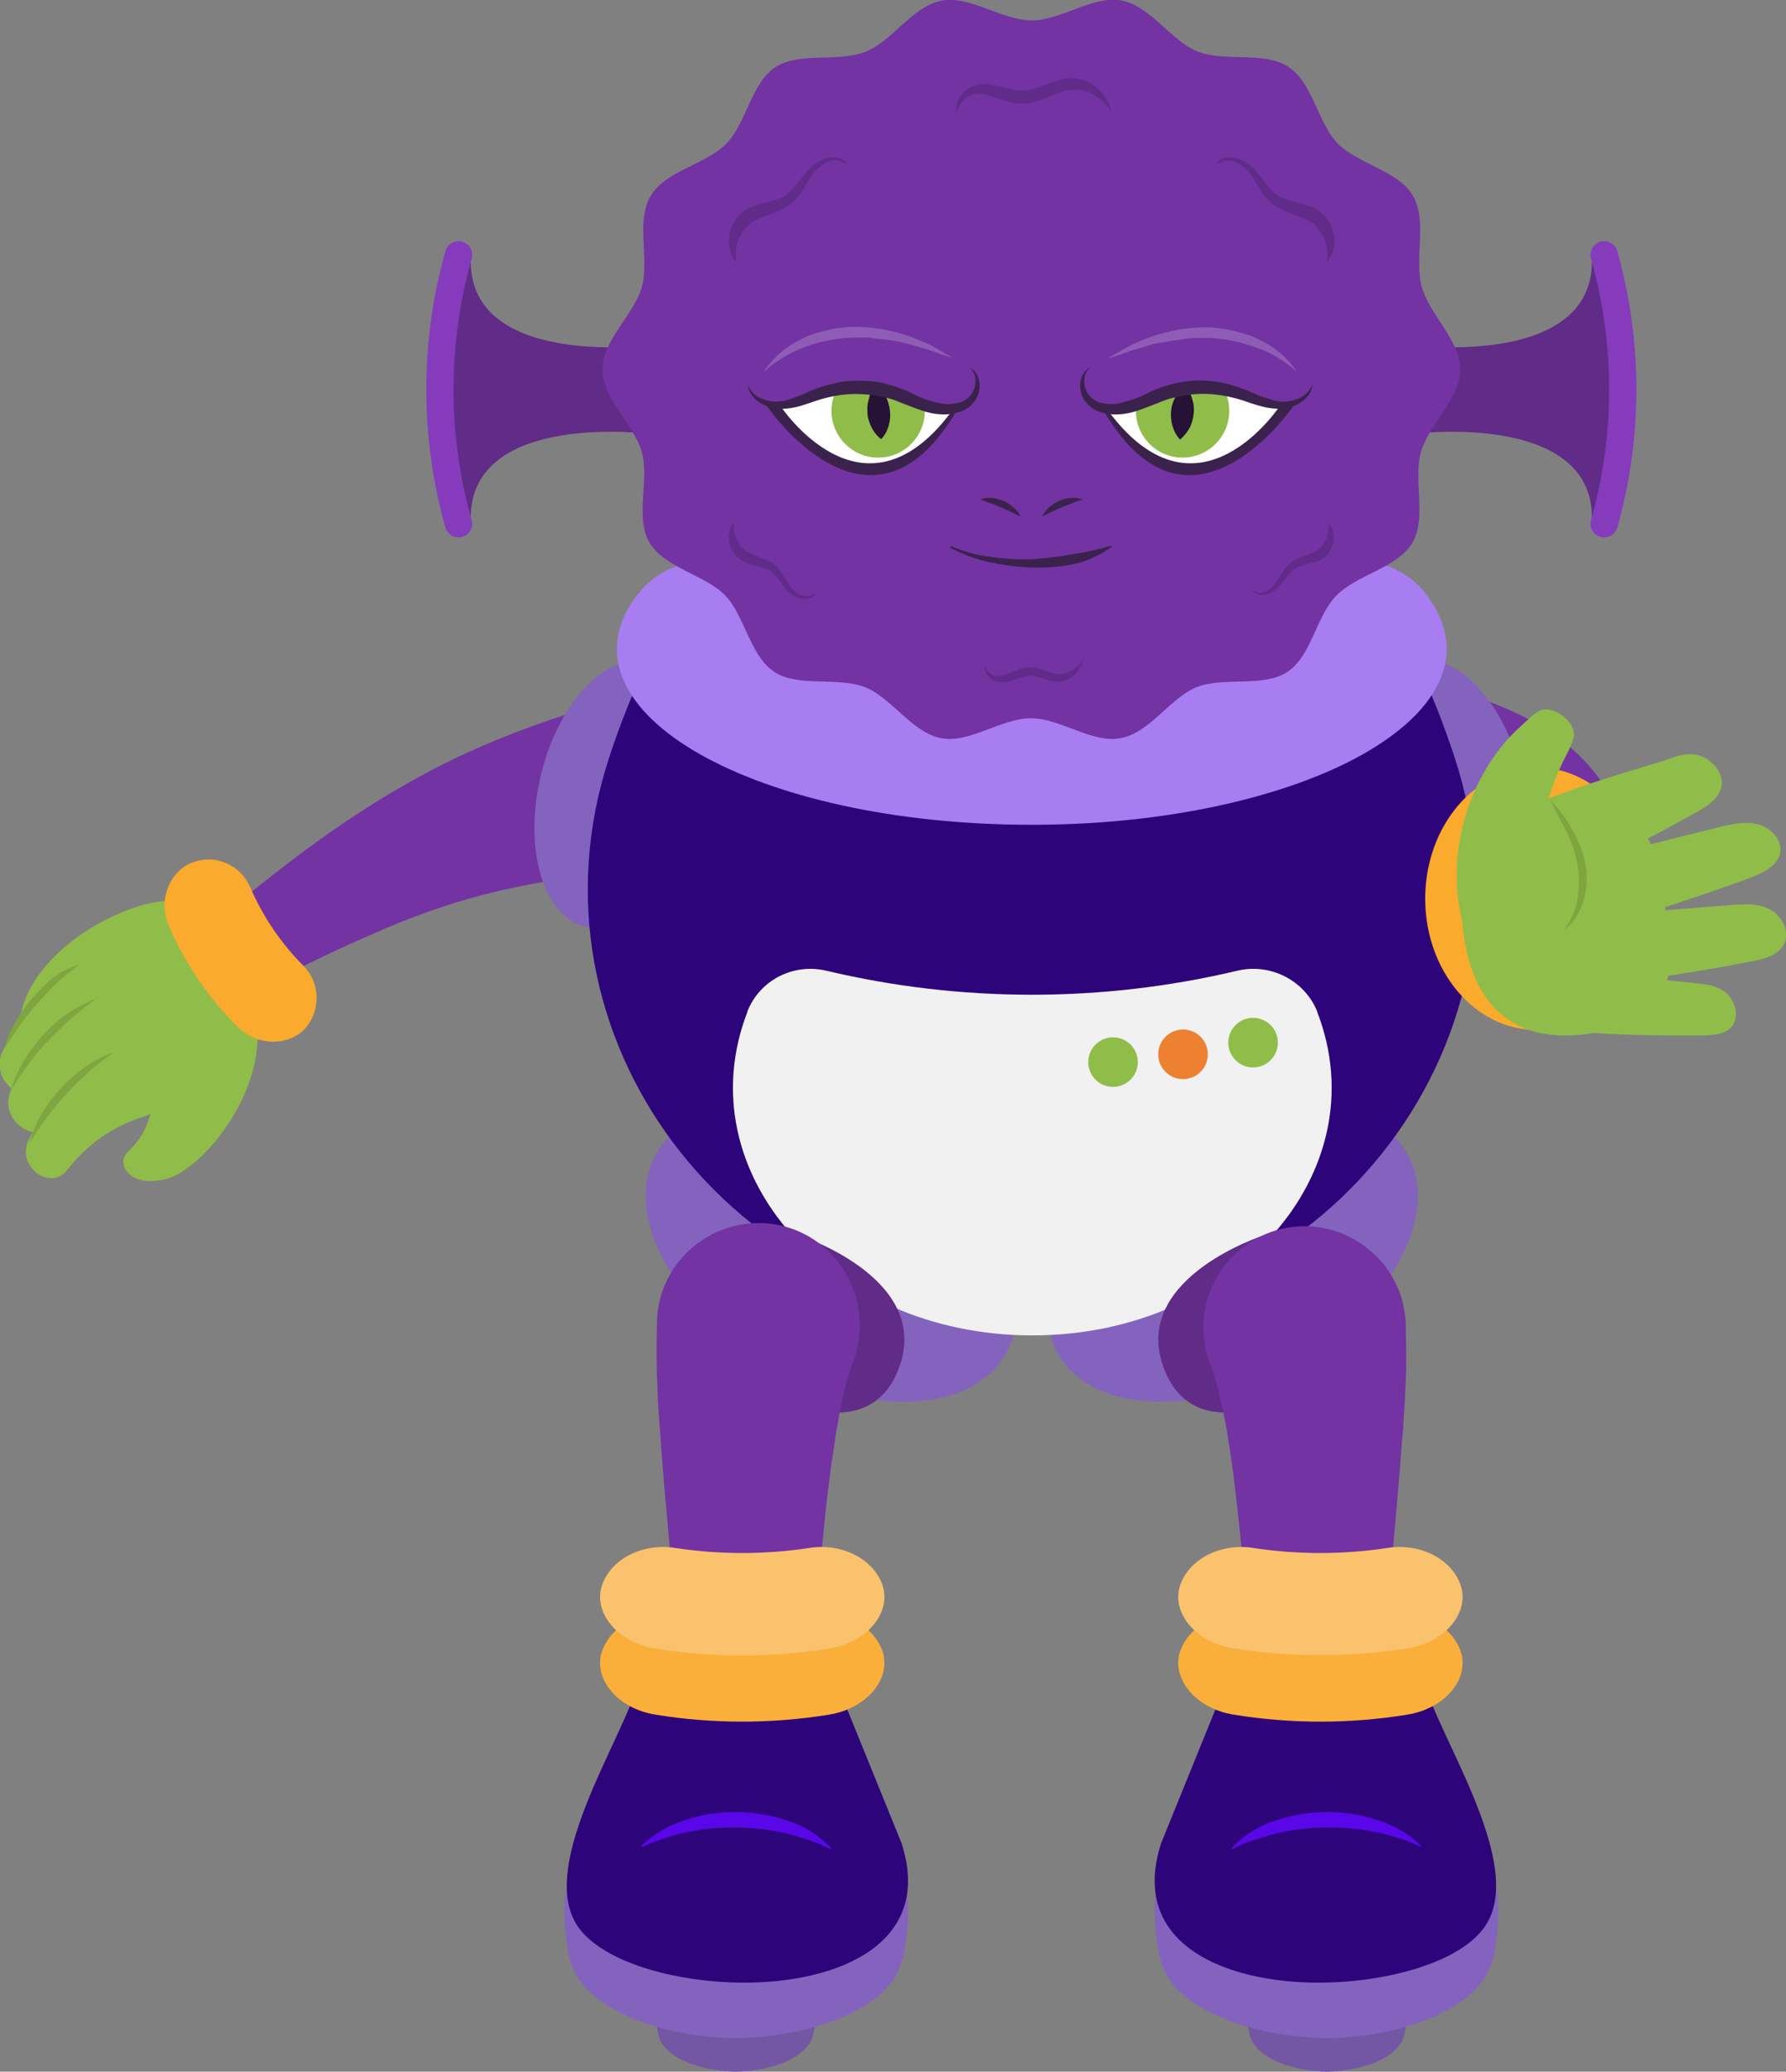 <svg xmlns="http://www.w3.org/2000/svg" xmlns:xlink="http://www.w3.org/1999/xlink" id="Layer_1" x="0" y="0" version="1.1" viewBox="0 0 367.3 426" style="enable-background:new 0 0 367.3 426" xml:space="preserve"><rect x="0" y="0" width="367.3" height="426" fill="#808080" stroke="none"/><style type="text/css">.st0{fill:#7333a3}.st1{fill:#90bd4a}.st2{fill:#7ea540}.st3{fill:#faaa2d}.st4{fill:#8463be}.st5{fill:#2e047a}.st6{fill:#f1f1f1}.st7{fill:#a87df1}.st8{fill:#ee8031}.st9{fill:#612b88}.st10{fill:none;stroke:#853bbc;stroke-width:5.61;stroke-linecap:round;stroke-miterlimit:10}.st11{fill:#7333a2}.st12{fill:#612b89}.st13{fill:#3b224d}.st14{fill:#fff}.st15{fill:#261234}.st16{fill:#8f5cb5}.st17{fill:#7356a4}.st18{fill:#faaf3b}.st19{fill:#fac26c}.st20{fill:#5907e8}</style><g id="r-arm"><path d="M275.4,138.6c6.7,0.3,13.4,1.2,20,2.6c7.2,1.5,14.2,4,20.6,7.6c3.6,2.1,7,4.6,9.8,7.6 c3.1,3.2,5.6,7.1,7.1,11.3c0.8,2.1,1.3,4.2,1.6,6.4c0.3,2.1,0.3,4.2,0.2,6.3c-0.3,3.8-1.1,7.5-2.5,11.1c-1.7,4.5-6.8,6.8-11.4,5.1 c-3.6-1.4-5.9-5-5.6-8.9l0-0.6c0.2-2,0-4-0.5-6c-0.2-0.8-0.5-1.5-0.9-2.3c-0.3-0.6-0.7-1.2-1.2-1.7c-0.9-1-2-1.7-3.2-2.3 c-1.5-0.7-3.1-1.2-4.7-1.5c-4.2-0.8-8.5-1-12.7-0.6c-4.9,0.4-9.7,1.1-14.4,2.2c-10,2.2-19.9-4.1-22.1-14.1 c-2.2-10,4.1-19.9,14.1-22.1c1.6-0.4,3.3-0.5,5-0.4L275.4,138.6z" class="st0"/></g><g id="l-arm"><path d="M136.4,178.9c-6.9,0.3-13.8,0.9-20.4,1.8c-6.6,0.9-13.2,2.3-19.6,4.1c-6.6,1.9-13.1,4.3-19.4,7.1 c-6.5,2.8-13,5.9-19.5,9.2l0,0c-4.3,2.2-9.6,0.4-11.8-3.9c-1.9-3.7-0.9-8.2,2.3-10.8c5.8-4.7,11.7-9.4,18-13.9 c6.4-4.6,13-8.8,19.9-12.6c7.1-3.9,14.4-7.2,22-10c7.5-2.8,15.1-5.1,22.7-7.1h0.2c9.9-2.4,19.9,3.6,22.3,13.5 c2.3,9.6-3.2,19.3-12.7,22.1C139,178.6,137.7,178.8,136.4,178.9z" class="st0"/></g><g id="l-hand"><path d="M31.5,226.2c-1,6-2.5,7.9-5.5,11c-0.5,0.6-0.7,1.3-0.6,2c0.1,2,2.5,3.4,4.3,3.6c3.2,0.3,6.3-0.6,8.8-2.6 c7.4-5.3,15.4-17.8,14.4-29.1L31.5,226.2z" class="st1"/><path d="M31.9,229.8l21-18.7l-16.4-25.8c-8.3-1.1-28.6,8.4-32.1,22.7L31.9,229.8z" class="st1"/><path d="M29.6,229.6c-6.3,1.9-11.8,5.8-15.8,11l-0.1,0.1c-1.5,2-4.4,2.1-6.5,0.2c-1.8-1.6-2.4-4.1-1.4-6.3 c3.8-7.7,10-14.1,17.6-18.2l0.1-0.1c3.1-1.7,7.2-0.2,9.2,3.4s1.1,7.8-2,9.4C30.3,229.4,30,229.5,29.6,229.6z" class="st1"/><path d="M26.4,220.1c-6.4,1.8-11.9,5.7-15.8,11.1l-0.1,0.1c-1.5,2.1-4.4,2-6.7,0c-1.9-1.7-2.6-4.4-1.7-6.8 c1.8-4,4.2-7.6,7.2-10.8c2.9-3.2,6.3-5.8,10.1-7.8l0.1-0.1c3.1-1.7,7.4,0.1,9.6,3.9s1.4,8.3-1.7,10C27.1,219.9,26.8,220,26.4,220.1 z" class="st1"/><path d="M24.6,212.3c-6.4,1.8-11.9,5.7-15.8,11.1l-0.1,0.1c-1.5,2.1-4.4,2.1-6.7,0c-1.9-1.7-2.6-4.4-1.7-6.8 c1.8-4,4.2-7.6,7.2-10.8c2.9-3.2,6.3-5.8,10.1-7.9l0.1-0.1c3.1-1.7,7.4,0.1,9.6,4s1.4,8.3-1.7,9.9C25.4,212,25,212.2,24.6,212.3z" class="st1"/><path d="M6,235.1c0.6-2.1,1.5-4.2,2.6-6.1c1.1-1.9,2.5-3.7,4-5.3c3-3.3,6.7-5.8,10.9-7.4c-1.8,1.3-3.5,2.6-5.1,4 c-3.2,2.8-6.1,5.9-8.7,9.4C8.4,231.5,7.2,233.3,6,235.1z" class="st2"/><path d="M2.3,224c0.6-2.1,1.5-4.1,2.7-6c1.1-1.9,2.5-3.7,4-5.3c3-3.3,6.7-5.8,10.9-7.4c-1.8,1.3-3.5,2.6-5.1,4 c-1.6,1.4-3.1,2.9-4.6,4.4c-1.5,1.5-2.9,3.2-4.2,4.9C4.7,220.4,3.5,222.2,2.3,224z" class="st2"/><path d="M0.9,215.6c0.5-1.9,1.3-3.8,2.3-5.5c1-1.8,2.1-3.4,3.5-4.9c1.3-1.5,2.7-3,4.3-4.2c1.6-1.2,3.5-2.1,5.4-2.7 c-1.6,1.2-3.2,2.4-4.6,3.7s-2.7,2.8-4,4.2s-2.5,3-3.6,4.5S2,214,0.9,215.6z" class="st2"/><path d="M48.9,211.2c-6-6-10.9-13.1-14.2-20.9c-2.4-5.5,0.5-11.6,5.3-13.1l0,0c4.5-1.5,9.4,0.7,11.4,5.1 c2.6,6.1,6.4,11.7,11.1,16.4c3.3,3.4,3.5,8.8,0.5,12.5l0,0C59.9,215,53.2,215.4,48.9,211.2z" class="st3"/></g><g id="body"><ellipse cx="253.5" cy="257.8" class="st4" rx="41.4" ry="25.8" transform="matrix(0.866 -0.5 0.5 0.866 -94.937 161.283)"/><ellipse cx="170.9" cy="257.8" class="st4" rx="25.8" ry="41.4" transform="matrix(0.5 -0.866 0.866 0.5 -137.801 276.917)"/><ellipse cx="126.9" cy="163.3" class="st4" rx="28" ry="16.1" transform="matrix(0.229 -0.973 0.973 0.229 -61.118 249.405)"/><ellipse cx="297.5" cy="163.2" class="st4" rx="16.1" ry="28" transform="matrix(0.973 -0.229 0.229 0.973 -29.481 72.482)"/><path d="M291.2,135.8c-52.7,18.1-105.3,18.1-158,0c-3,6.5-5.7,13.1-7.9,19.9c-18.9,57.3,25.2,115.8,86.9,115.8l0,0 c61.7,0,105.8-58.6,86.9-115.9C296.9,148.9,294.3,142.3,291.2,135.8z" class="st5"/><path d="M254.5,199.6c-27.8,6.6-56.8,6.6-84.6,0c-6.8-1.6-13.7,2-16.2,8.4v0.1c-12.7,32.9,17,66.5,58.6,66.5l0,0 c41.6,0,71.3-33.6,58.6-66.5v-0.1C268.3,201.6,261.3,198,254.5,199.6z" class="st6"/><path d="M273,158.7c-15.3,6.6-36.6,10.9-60.8,10.9c-57,0-97.9-23.3-81.8-46.4c0.2-0.3,0.4-0.5,0.6-0.8l0.1-0.1 c3.8-5,10-7.6,16.2-6.8c43.1,5.7,86.8,5.7,129.9,0c6.2-0.8,12.4,1.8,16.2,6.8l0.1,0.1c0.2,0.3,0.4,0.5,0.5,0.8 C303.2,136.4,293.7,149.7,273,158.7z" class="st7"/><circle cx="228.9" cy="218.4" r="5.1" class="st1"/><circle cx="243.3" cy="216.8" r="5.1" class="st8"/><circle cx="257.7" cy="214.4" r="5.1" class="st1"/></g><g id="head"><path d="M96.8,53.7l-7.4,26.4l7.4,26.4c0-22,36.7-17.3,36.7-17.3V71C133.5,71,96.8,75.7,96.8,53.7z" class="st9"/><path d="M94.3,52.4L94.3,52.4c-5.1,18.1-5.1,37.3,0,55.3l0,0" class="st10"/><path d="M327.4,53.7l7.4,26.4l-7.4,26.4c0-22-36.7-17.3-36.7-17.3V71C290.7,71,327.4,75.7,327.4,53.7z" class="st9"/><path d="M329.9,52.4L329.9,52.4c5.1,18.1,5.1,37.3,0,55.3l0,0" class="st10"/><path d="M300.3,76c0,6.1-6.5,11.3-8.1,17s1.3,13.6-1.8,18.7s-11.2,6.4-15.5,10.7s-5.1,12.5-10.2,15.8 c-4.9,3.2-12.9,0.9-18.6,3.1c-5.5,2.2-9.6,9.4-15.7,10.5c-5.8,1.1-12.3-4.1-18.4-4.1s-12.6,5.2-18.4,4.1c-6-1.1-10.2-8.3-15.7-10.5 c-5.7-2.2-13.6,0.1-18.6-3.1c-5.1-3.3-6.1-11.6-10.2-15.8s-12.4-5.6-15.5-10.8S133.6,98.8,132,93s-8.1-10.9-8.1-17s6.5-11.3,8.1-17 s-1.3-13.5,1.8-18.7s11.2-6.4,15.5-10.7s5.1-12.5,10.2-15.8c4.9-3.2,12.9-0.9,18.6-3.2c5.5-2.2,9.6-9.4,15.7-10.5 c5.7-1,12.3,4.1,18.4,4.1s12.6-5.2,18.4-4.1c6,1.1,10.2,8.3,15.7,10.5c5.7,2.2,13.6-0.1,18.6,3.1c5.1,3.3,6.1,11.6,10.2,15.8 s12.5,5.6,15.5,10.8s0.2,12.9,1.8,18.7S300.3,69.9,300.3,76z" class="st11"/><path d="M173.8,33.7c-1.1-0.8-2.6-1-3.8-0.3c-1.2,0.6-2.3,1.5-3,2.6c-0.8,1.1-1.5,2.4-2.3,3.7c-0.5,0.7-1,1.3-1.6,1.8 c-0.6,0.6-1.3,1-2,1.4c-2.9,1.4-5.7,2-7.3,3.5c-1.9,1.8-2.8,4.5-2.4,7.1l-0.2,0.1c-1-1.3-1.4-2.9-1.3-4.5c0.1-1.7,0.8-3.3,1.9-4.6 c0.6-0.7,1.2-1.2,2-1.6c0.7-0.4,1.5-0.7,2.3-0.9c1.4-0.3,2.7-0.7,4.1-1.1c2.4-0.8,3.8-3.4,5.8-5.7c1-1.2,2.3-2.1,3.8-2.6 c0.7-0.2,1.5-0.3,2.3-0.2c0.8,0.1,1.5,0.5,2,1.1L173.8,33.7z" class="st12"/><path d="M250.2,33.5c0.5-0.6,1.2-1,2-1.1c0.8-0.1,1.6-0.1,2.3,0.2c1.5,0.5,2.8,1.3,3.8,2.6c2,2.3,3.3,4.9,5.8,5.7 c1.3,0.4,2.7,0.8,4.1,1.1c0.8,0.2,1.5,0.5,2.3,0.9c0.8,0.4,1.4,1,2,1.6c1.1,1.3,1.8,2.9,1.9,4.6c0.2,1.6-0.3,3.2-1.3,4.5l-0.2-0.1 c0.4-2.6-0.5-5.2-2.4-7.1c-1.6-1.5-4.4-2.1-7.3-3.5c-0.7-0.4-1.4-0.8-2-1.4c-0.6-0.5-1.1-1.1-1.6-1.8c-0.9-1.3-1.5-2.5-2.3-3.7 c-0.7-1.1-1.8-2-3-2.6c-1.2-0.6-2.7-0.5-3.8,0.3L250.2,33.5z" class="st12"/><path d="M167.6,122.3c-0.4,0.4-0.9,0.7-1.5,0.8c-0.6,0.1-1.1,0-1.7-0.1c-1.1-0.3-2.1-1-2.8-1.9 c-1.4-1.7-2.4-3.6-4.2-4.2c-1-0.3-2-0.6-3-0.8c-0.6-0.2-1.1-0.4-1.6-0.7c-0.6-0.3-1.1-0.7-1.5-1.2c-1.7-1.9-1.9-4.6-0.5-6.7 l0.2,0.1c-0.3,1.9,0.4,3.8,1.8,5.2c1.2,1.1,3.2,1.6,5.3,2.6c1.1,0.5,2,1.4,2.6,2.3c0.6,0.9,1.1,1.9,1.7,2.7 c0.5,0.8,1.3,1.5,2.2,1.9c0.9,0.5,2,0.4,2.8-0.2L167.6,122.3z" class="st12"/><path d="M257.7,121.4c0.8,0.6,1.8,0.7,2.6,0.2c0.9-0.4,1.6-1,2.1-1.8c0.6-0.8,1-1.7,1.6-2.5c0.6-0.9,1.5-1.7,2.5-2.2 c2-1,3.9-1.3,5-2.4c1.3-1.3,1.9-3.1,1.7-4.9l0.2-0.1c1.3,1.9,1.1,4.5-0.4,6.3c-0.8,0.9-1.8,1.5-3,1.7c-1,0.2-1.9,0.5-2.8,0.8 c-1.7,0.6-2.6,2.3-4,3.9c-0.7,0.8-1.6,1.5-2.6,1.8c-0.5,0.2-1.1,0.2-1.6,0.1c-0.5-0.1-1-0.4-1.4-0.8L257.7,121.4z" class="st12"/><path d="M196.6,23.4c-0.1-1.7,0.5-3.4,1.7-4.6c0.7-0.6,1.5-1.1,2.4-1.3c0.9-0.2,1.8-0.3,2.7-0.1 c1.7,0.2,3.3,0.7,4.7,1c1.3,0.3,2.7,0.3,4,0c1.4-0.3,2.8-1,4.3-1.5c0.8-0.3,1.6-0.5,2.5-0.7c0.9-0.2,1.8-0.2,2.7,0 c1.8,0.3,3.4,1.1,4.6,2.4c1.1,1.2,2,2.7,2.4,4.3c-0.9-1.3-2-2.3-3.3-3.2c-1.2-0.8-2.6-1.2-4-1.3c-0.7,0-1.3,0.1-2,0.2 c-0.7,0.2-1.4,0.4-2.1,0.7c-1.5,0.7-3,1.3-4.6,1.7c-1.8,0.5-3.6,0.4-5.3-0.1c-1.6-0.5-3.1-1-4.4-1.4c-0.7-0.2-1.3-0.3-2-0.2 c-0.7,0-1.3,0.2-1.9,0.6C197.9,20.7,197,22,196.6,23.4z" class="st12"/><path d="M202.4,136.7c0.3,0.9,1,1.6,1.8,2.1c0.8,0.3,1.7,0.3,2.5,0c0.9-0.3,1.7-0.8,2.7-1.1c1.1-0.4,2.2-0.5,3.4-0.4 c2.2,0.4,3.9,1.5,5.6,1.3c1.9-0.3,3.5-1.5,4.4-3.2c-0.2,1-0.6,2-1.3,2.8c-0.7,0.9-1.7,1.5-2.8,1.8c-0.6,0.1-1.1,0.2-1.7,0.1 c-0.5-0.1-1.1-0.1-1.6-0.3c-1-0.3-1.9-0.6-2.8-0.7c-0.9-0.2-1.7-0.1-2.6,0.2c-0.9,0.2-1.9,0.7-2.9,0.9c-0.6,0.1-1.1,0.1-1.7,0.1 c-0.6-0.1-1.1-0.3-1.6-0.7C202.9,138.8,202.4,137.8,202.4,136.7z" class="st12"/><path d="M209.9,106.2c-1.5-0.7-2.8-1.3-4.1-1.9c-0.7-0.3-1.3-0.6-2-0.8s-1.4-0.5-2.2-0.8c0.8-0.3,1.6-0.4,2.4-0.3 c0.8,0.1,1.6,0.3,2.4,0.6c0.7,0.3,1.4,0.8,2,1.3C209,104.8,209.5,105.4,209.9,106.2z" class="st13"/><path d="M214.3,106.2c0.4-0.7,0.9-1.4,1.5-1.9c0.6-0.5,1.3-1,2-1.3c0.7-0.3,1.5-0.6,2.4-0.6c0.8-0.1,1.6,0,2.4,0.3 c-0.8,0.3-1.5,0.5-2.2,0.8s-1.4,0.5-2,0.8C217.1,104.8,215.8,105.5,214.3,106.2z" class="st13"/><path d="M195.6,112.3c2.6,1.1,5.3,1.9,8.1,2.2c2.8,0.4,5.6,0.6,8.4,0.5c2.8-0.2,5.6-0.5,8.3-1c2.8-0.4,5.5-1,8.2-1.8 l0.1,0.2c-2.4,1.7-5.1,3-7.9,3.6c-2.9,0.6-5.8,0.8-8.7,0.7c-2.9-0.1-5.8-0.5-8.6-1.1c-2.8-0.6-5.5-1.6-8.1-3L195.6,112.3z" class="st13"/><path d="M196.4,85c0,0-14.4-23.5-38.9-1.8C157.5,83.2,178.6,114.6,196.4,85z" class="st13"/><path d="M195.4,85c0,0-12.3-21.5-34.9-1.5C160.5,83.4,177.2,109,195.4,85z" class="st14"/><circle cx="180.6" cy="84.5" r="9.6" class="st1"/><path d="M180.2,79.1c0.9,0.7,1.6,1.6,2.1,2.7c0.8,1.8,1,3.8,0.5,5.6c-0.3,1.1-0.8,2.1-1.6,2.9 c-0.9-0.7-1.6-1.6-2.1-2.7c-0.4-0.9-0.7-1.8-0.7-2.8c-0.1-1,0-1.9,0.3-2.8C178.9,80.9,179.4,79.9,180.2,79.1z" class="st15"/><path d="M153.8,79.1c0.5,2.9,3.9,3.7,6.8,3.6s5.7-1.5,8.6-2.3c5-1.4,10.3-1.1,15.1,0.7c2.5,1,4.9,2.4,7.4,3.1 s5.6,0.6,7.7-1.1s2.2-6.3-0.1-7.7l-3.5-1.8c-6-3.4-12.6-4.4-19.5-4.1l0,0c-8.1,0.3-13.2,1.9-19.4,7L153.8,79.1z" class="st11"/><path d="M153.8,79.1c0.4,1.1,1.2,2,2.2,2.6c1,0.5,2.1,0.8,3.2,0.9c1.1,0,2.2-0.1,3.2-0.5c1.1-0.4,2.2-0.8,3.2-1.2 c2.2-1.1,4.6-1.8,7-2.3c2.5-0.4,5-0.4,7.5-0.1c2.5,0.4,4.9,1.2,7.1,2.2c2,1.1,4.2,1.9,6.5,2.3c1.1,0.2,2.1,0.1,3.2-0.1 c1-0.2,1.9-0.7,2.6-1.5c0.7-0.8,1.1-1.9,1.1-2.9c0.1-1.2-0.4-2.3-1.3-3c0.6,0.3,1.1,0.7,1.4,1.2c0.4,0.5,0.6,1.1,0.7,1.8 c0.2,1.3-0.1,2.7-0.8,3.8c-0.8,1.1-1.9,2-3.2,2.4c-1.3,0.4-2.6,0.6-3.9,0.5c-2.7-0.1-5-1.2-7.2-2c-1.1-0.4-2.1-0.9-3.2-1.2 c-1.1-0.3-2.2-0.6-3.3-0.7c-2.2-0.3-4.5-0.4-6.7-0.1c-2.3,0.3-4.5,0.9-6.7,1.7c-2.3,0.8-4.8,1.5-7.4,1c-1.3-0.3-2.4-0.8-3.4-1.6 C154.6,81.5,153.9,80.3,153.8,79.1z" class="st13"/><path d="M157,76.5c2-3,4.8-5.4,8.1-6.9c0.4-0.2,0.8-0.4,1.2-0.6l1.3-0.4c0.4-0.2,0.9-0.3,1.3-0.4l1.3-0.3l1.3-0.3 c0.4-0.1,0.9-0.1,1.4-0.2c0.9-0.1,1.8-0.2,2.7-0.2c3.6,0,7.2,0.6,10.7,1.7c1.7,0.6,3.3,1.3,5,2c1.6,0.9,3.1,1.8,4.6,2.7 c-1.7-0.5-3.4-1.1-5-1.7l-2.5-0.7c-0.8-0.2-1.6-0.5-2.5-0.7c-1.7-0.4-3.4-0.7-5.1-0.8c-0.9-0.1-1.7-0.2-2.5-0.3h-2.5 c-3.4,0.1-6.7,0.7-9.9,1.8C162.6,72.4,159.6,74.2,157,76.5z" class="st16"/><path d="M227.3,85c0,0,14.4-23.5,38.9-1.8C266.2,83.2,245.1,114.6,227.3,85z" class="st13"/><path d="M228.3,85c0,0,12.3-21.5,34.9-1.5C263.2,83.4,246.6,109,228.3,85z" class="st14"/><circle cx="243.2" cy="84.5" r="9.6" class="st1"/><path d="M243.6,79.1c0.8,0.9,1.3,1.9,1.6,3c0.3,0.9,0.4,1.9,0.3,2.8c-0.1,1-0.3,1.9-0.7,2.8c-0.5,1-1.2,1.9-2.1,2.7 c-0.8-0.8-1.3-1.9-1.6-2.9c-0.5-1.9-0.4-3.9,0.5-5.6C242,80.7,242.7,79.8,243.6,79.1z" class="st15"/><path d="M269.9,79.1c-0.5,2.9-3.9,3.7-6.8,3.6s-5.7-1.5-8.6-2.3c-5-1.4-10.3-1.1-15.1,0.7c-2.5,1-4.9,2.4-7.5,3.1 s-5.6,0.6-7.7-1.1s-2.2-6.3,0.1-7.7l3.5-1.8c6-3.4,12.6-4.4,19.5-4.1l0,0c8.1,0.3,13.2,1.9,19.4,7L269.9,79.1z" class="st11"/><path d="M269.9,79.1c-0.1,1.3-0.8,2.4-1.8,3.2c-1,0.8-2.2,1.4-3.5,1.6c-2.6,0.5-5.2-0.3-7.4-1 c-2.1-0.8-4.4-1.4-6.7-1.7c-2.2-0.3-4.5-0.3-6.7,0.1c-1.1,0.2-2.2,0.4-3.3,0.7c-1.1,0.3-2.1,0.8-3.2,1.2c-2.2,0.8-4.5,1.9-7.2,2 c-1.3,0.1-2.7-0.1-3.9-0.5c-1.3-0.4-2.4-1.3-3.2-2.4c-0.7-1.1-1-2.5-0.8-3.8c0.1-0.6,0.3-1.2,0.7-1.8c0.4-0.5,0.8-0.9,1.4-1.2 c-0.9,0.7-1.4,1.8-1.3,3c0,1.1,0.4,2.1,1.1,2.9c0.7,0.8,1.6,1.3,2.6,1.5c1,0.2,2.1,0.3,3.2,0.1c2.2-0.5,4.4-1.2,6.4-2.3 c2.3-1.1,4.7-1.8,7.1-2.2c2.5-0.4,5-0.3,7.5,0.1c2.4,0.5,4.8,1.3,7,2.3c1.1,0.5,2.2,0.9,3.3,1.2c1,0.4,2.1,0.5,3.2,0.5 c1.1-0.1,2.2-0.4,3.2-0.9C268.7,81,269.5,80.1,269.9,79.1z" class="st13"/><path d="M266.8,76.5c-2.6-2.3-5.6-4.1-8.9-5.2c-3.2-1.1-6.5-1.8-9.9-1.8h-2.5c-0.9,0-1.7,0.2-2.5,0.3 c-1.7,0.2-3.4,0.5-5.1,0.8c-0.9,0.1-1.7,0.5-2.5,0.7l-2.5,0.7c-1.6,0.6-3.3,1.2-5,1.7c1.5-1,3-1.8,4.6-2.7c1.6-0.7,3.3-1.5,5-2 c3.4-1.1,7-1.7,10.6-1.7c0.9,0,1.8,0.1,2.7,0.2c0.4,0.1,0.9,0.1,1.4,0.2l1.3,0.3l1.3,0.3c0.4,0.1,0.9,0.3,1.3,0.4l1.3,0.4 c0.4,0.2,0.8,0.4,1.2,0.6C261.9,71.1,264.7,73.5,266.8,76.5z" class="st16"/></g><g id="l-leg"><path d="M164.5,254.1c0,0,26,8.4,20.8,25.9c-4.5,14.9-18.8,9.5-18.8,9.5l-19.9-15.6L164.5,254.1z" class="st9"/><path d="M140.8,359.3c-0.2-6.7-0.7-13.6-1.3-20.5s-1.2-13.9-1.8-20.9s-1.3-14.1-1.8-21.4c-0.1-1.8-0.3-3.6-0.4-5.5 l-0.2-2.8l-0.1-2.9c-0.2-3.8-0.2-7.9-0.1-12.4v-0.8c0.1-11.5,9.6-20.7,21.1-20.6c11.5,0.1,20.7,9.6,20.6,21.1c0,0.3,0,0.5,0,0.8 c-0.1,2.2-0.5,4.3-1.2,6.4l-0.7,1.8l-0.3,0.9l-0.3,1.1l-0.6,2.1c-0.2,0.7-0.4,1.5-0.5,2.3l-0.5,2.3l-0.4,2.4 c-0.3,1.6-0.6,3.2-0.8,4.9c-1,6.5-1.8,13.3-2.4,20.1s-1.1,13.7-1.6,20.6s-0.8,13.9-1.1,21c-0.4,7-6.4,12.4-13.4,12.1 c-6.6-0.4-11.8-5.6-12.1-12.2L140.8,359.3z" class="st0"/><path d="M167.7,411.7h-0.6l-15.7-0.1l-15.7,0.1h-0.6c-0.3,1.9-0.3,3.8,0.1,5.7c0.1,0.7,0.3,1.3,0.5,1.9 c0.2,0.6,0.6,1.2,1,1.6l0,0c2.5,3.1,8.6,5,14.6,5.1c6.1-0.1,12.1-2,14.6-5.1l0,0c0.4-0.5,0.8-1,1-1.6c0.3-0.6,0.4-1.2,0.5-1.9 C168,415.5,168,413.6,167.7,411.7z" class="st17"/><path d="M186.3,388.2h-1.2l-33.7-0.2l-33.7,0.2h-1.2c0,0-1.1,4.1,0.2,12.3c0.2,1.4,0.5,2.8,1.1,4.1 c0.5,1.3,1.2,2.5,2.1,3.5l0,0c5.5,6.7,18.5,10.9,31.5,11c13-0.2,26-4.3,31.5-11l0,0c0.9-1,1.6-2.2,2.1-3.5c0.5-1.3,0.9-2.7,1.1-4.1 C187.4,392.3,186.3,388.2,186.3,388.2z" class="st4"/><path d="M185.4,379l-13.8-34h-40c-3,12.3-22.9,40.6-11.6,52.6l0,0c5.7,6.2,19.2,10,32.6,10.1 C172.5,407.8,192.1,399.6,185.4,379z" class="st5"/><path d="M170.4,352.6c-11.8,1.9-23.8,1.9-35.5,0c-8.3-1.3-13.1-7.8-11-13.3l0,0c2.1-5.5,8.7-8.4,14.9-7.4 c9.2,1.4,18.5,1.4,27.7,0c6.2-1,12.8,1.9,14.9,7.4l0,0C183.5,344.7,178.7,351.3,170.4,352.6z" class="st18"/><path d="M170.4,339c-11.8,1.9-23.8,1.9-35.5,0c-8.3-1.3-13.1-7.8-11-13.3l0,0c2.1-5.5,8.7-8.4,14.9-7.4 c9.2,1.4,18.5,1.4,27.7,0c6.2-1,12.8,1.9,14.9,7.4l0,0C183.5,331.2,178.7,337.7,170.4,339z" class="st19"/><path d="M132,379.5c2.6-2.5,5.7-4.3,9.1-5.3c6.8-2.2,14.1-2.1,20.9,0.2c3.4,1.1,6.4,3,8.9,5.6l0,0 c0.1,0.1,0.1,0.2,0,0.2c-0.1,0-0.1,0-0.2,0c-1.5-0.8-3-1.4-4.6-1.9c-1.6-0.5-3.2-1-4.8-1.4c-6.5-1.4-13.2-1.5-19.8-0.2 c-1.6,0.3-3.2,0.8-4.8,1.3c-1.6,0.5-3.1,1.1-4.6,1.8c-0.1,0-0.2,0-0.2-0.1C131.9,379.7,131.9,379.6,132,379.5L132,379.5z" class="st20"/></g><g id="r-leg"><path d="M259.7,254.1c0,0-26,8.4-20.8,25.9c4.5,14.9,18.7,9.5,18.7,9.5l19.9-15.6L259.7,254.1z" class="st9"/><path d="M258,359.6c-0.4-7.2-0.7-14.1-1.1-21s-0.9-13.8-1.6-20.6s-1.4-13.6-2.4-20.1c-0.3-1.6-0.5-3.3-0.8-4.9 l-0.5-2.4l-0.5-2.3c-0.2-0.8-0.4-1.5-0.5-2.3l-0.6-2.1l-0.3-1.1l-0.3-0.9l-0.7-1.8c-3.9-10.8,1.7-22.7,12.5-26.7 c10.8-3.9,22.7,1.7,26.7,12.5c0.7,2,1.1,4.2,1.2,6.3v0.9c0.1,4.5,0.2,8.6-0.1,12.4l-0.1,2.9l-0.2,2.8c-0.1,1.9-0.2,3.7-0.4,5.5 c-0.5,7.3-1.2,14.3-1.8,21.4s-1.3,14-1.9,20.9s-1,13.8-1.3,20.5v0.1c-0.3,7-6.2,12.5-13.3,12.3C263.6,371.4,258.3,366.2,258,359.6 L258,359.6z" class="st0"/><path d="M256.5,411.7h0.6l15.7-0.1l15.7,0.1h0.6c0.3,1.9,0.3,3.8-0.1,5.7c-0.1,0.7-0.2,1.3-0.5,1.9 c-0.2,0.6-0.6,1.1-1,1.6l0,0c-2.5,3.1-8.6,5-14.6,5.1c-6-0.1-12.1-2-14.6-5.1l0,0c-0.4-0.5-0.8-1-1-1.6c-0.2-0.6-0.4-1.2-0.5-1.9 C256.2,415.5,256.2,413.6,256.5,411.7z" class="st17"/><path d="M237.9,388.2h1.2l33.7-0.2l33.7,0.2h1.2c0,0,1.1,4.1-0.2,12.3c-0.2,1.4-0.5,2.8-1.1,4.1 c-0.5,1.3-1.2,2.5-2.1,3.5l0,0c-5.5,6.7-18.5,10.9-31.5,11c-13-0.2-26-4.3-31.5-11l0,0c-0.9-1-1.6-2.2-2.1-3.5 c-0.5-1.3-0.9-2.7-1.1-4.1C236.8,392.3,237.9,388.2,237.9,388.2z" class="st4"/><path d="M238.8,379l13.8-34h40c3,12.3,23,40.6,11.6,52.6l0,0c-5.6,6.2-19.2,10-32.6,10.1 C251.7,407.8,232.1,399.6,238.8,379z" class="st5"/><path d="M253.8,352.6c11.8,1.9,23.8,1.9,35.5,0c8.3-1.3,13.1-7.8,11-13.3l0,0c-2.1-5.5-8.7-8.4-14.9-7.4 c-9.2,1.4-18.6,1.4-27.7,0c-6.2-1-12.8,1.9-14.9,7.4l0,0C240.7,344.7,245.5,351.3,253.8,352.6z" class="st18"/><path d="M253.8,339c11.8,1.8,23.8,1.8,35.5,0c8.3-1.3,13.1-7.8,11-13.3l0,0c-2.1-5.5-8.7-8.4-14.9-7.4 c-9.2,1.4-18.6,1.4-27.7,0c-6.2-1-12.8,1.9-14.9,7.4l0,0C240.7,331.2,245.5,337.7,253.8,339z" class="st19"/><path d="M292.2,379.5c-2.6-2.5-5.7-4.3-9.1-5.3c-6.8-2.2-14.1-2.1-20.9,0.2c-3.4,1.1-6.4,3-8.9,5.6l0,0 c-0.1,0.1-0.1,0.2,0,0.2c0,0,0.1,0.1,0.2,0c1.5-0.8,3-1.4,4.6-1.9c1.6-0.5,3.2-1,4.8-1.4c6.5-1.4,13.2-1.5,19.8-0.2 c1.6,0.3,3.2,0.7,4.8,1.2c1.6,0.5,3.1,1.1,4.6,1.8c0.1,0,0.2,0,0.2-0.1C292.3,379.7,292.3,379.6,292.2,379.5L292.2,379.5z" class="st20"/></g><g id="r-hand"><ellipse cx="316" cy="184.8" class="st3" rx="22.9" ry="27"/><path d="M341.8,180.9c-1.2-10.9-10.9-18.9-21.7-17.3l-0.4,0.1c-15.1,6.2-20.8,14-18.7,28.5l0,0 c2,14.5,10.3,22.5,25.5,20.4l0,0c10.2-1.6,18-7,16.9-17.3L341.8,180.9z" class="st1"/><path d="M318.1,164.4c6.9-2.9,16.4-5.6,23.5-7.8c2.3-0.7,4.6-1.9,7.2-1.4s5.2,2.9,5.3,5.6s-2.3,4.5-4.5,5.8 c-7.8,4.4-15.8,8.6-23.9,12.4L318.1,164.4z" class="st1"/><path d="M332.6,188c7.9-0.7,15.7-1.3,23.6-1.9c2.5-0.2,5.2-0.4,7.6,0.8s4.2,4.1,3.3,6.7s-3.8,3.5-6.4,4 c-9.3,1.8-18.6,3.3-28,4.5L332.6,188z" class="st1"/><path d="M329.5,200.2c6.5,0.7,12.9,1.3,19.4,2c2.1,0.2,4.3,0.5,6,1.9s2.7,4.2,1.7,6.3s-3.6,2.4-5.8,2.5 c-7.7,0.1-15.5,0-23.2-0.5L329.5,200.2z" class="st1"/><path d="M327.5,176.7c8.5-2.2,17-4.4,25.6-6.5c2.8-0.7,5.7-1.4,8.4-0.7s5.1,3.2,4.6,5.9s-3.7,4.2-6.4,5.2 c-9.9,3.6-19.9,6.9-30,9.9L327.5,176.7z" class="st1"/><path d="M301.7,192.7c-5.9-16.9,1.3-34.8,11-43.3c0.9-0.8,3-3,4.3-3.4c2.4-0.7,5.1,1.5,6,2.9c0.4,0.6,0.6,1.3,0.7,2 c0.1,1-1.2,3.7-1.7,4.6c-1.8,3.5-7.2,15.2-3.3,20.6L301.7,192.7z" class="st1"/><path d="M318.7,164.3c1.7,1.8,3.2,3.8,4.5,6c1.3,2.2,2.3,4.6,2.8,7.1c0.5,2.6,0.4,5.2-0.3,7.7 c-0.7,2.5-2.1,4.7-4.2,6.3c1.5-1.9,2.5-4.2,2.9-6.6c0.4-2.3,0.4-4.7,0-7.1c-0.5-2.4-1.2-4.7-2.3-6.8 C321,168.7,319.8,166.6,318.7,164.3z" class="st2"/></g></svg>